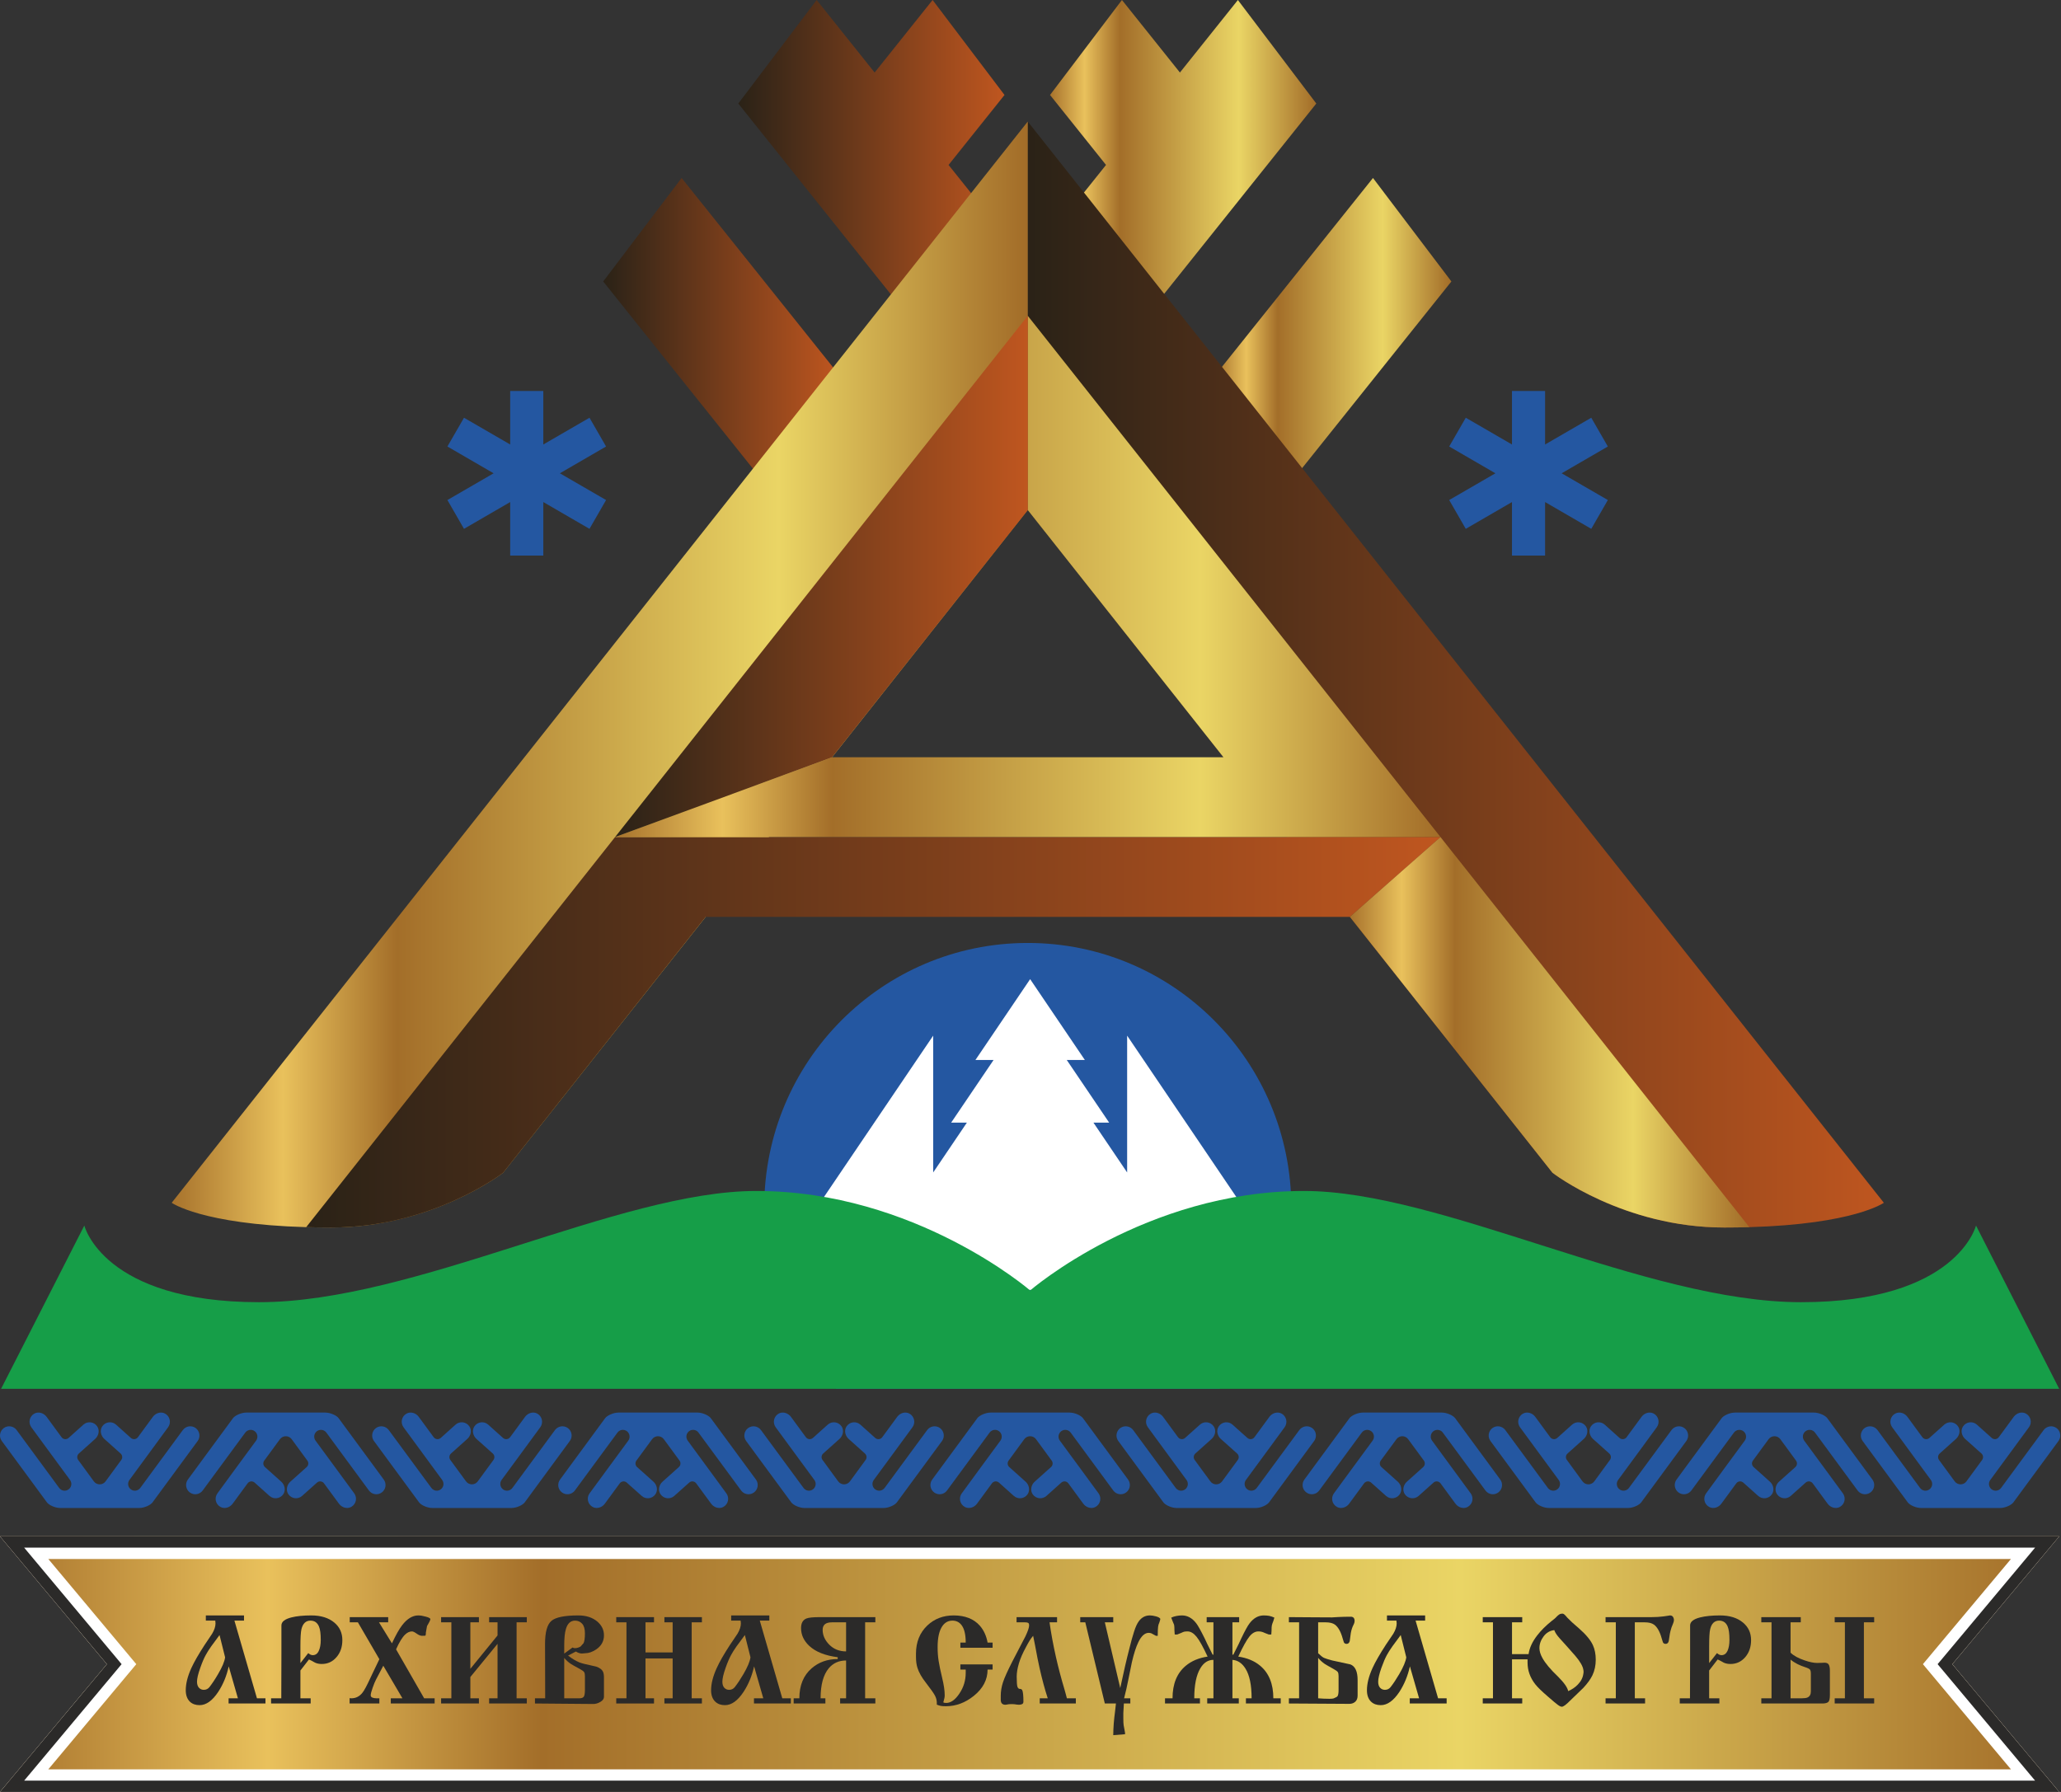 <svg width="46" height="40" viewBox="0 0 46 40" fill="none" xmlns="http://www.w3.org/2000/svg"><rect x="0" y="0" width="46" height="40" fill="#333333" stroke="none"/><g clip-path="url(#clip0_1_1991)"><path d="M27.215 31.002C28.21 29.944 28.821 28.52 28.821 26.951C28.821 23.691 26.188 21.049 22.939 21.049C19.691 21.049 17.057 23.691 17.057 26.951C17.057 28.52 17.668 29.944 18.663 31.002H27.215Z" fill="#2457A1"/><path d="M13.527 9.967L13.157 9.325L12.126 9.922V8.728H11.387V9.922L10.356 9.325L9.986 9.967L11.017 10.565L9.986 11.162L10.356 11.805L11.387 11.207V12.402H12.126V11.207L13.157 11.805L13.527 11.162L12.496 10.565L13.527 9.967Z" fill="#2457A1"/><path d="M35.886 9.967L35.516 9.325L34.485 9.922V8.728H33.746V9.922L32.715 9.325L32.345 9.967L33.376 10.565L32.345 11.162L32.715 11.805L33.746 11.207V12.402H34.485V11.207L35.516 11.805L35.886 11.162L34.855 10.565L35.886 9.967Z" fill="#2457A1"/><path fill-rule="evenodd" clip-rule="evenodd" d="M4.368 31.878C4.277 31.811 4.148 31.831 4.081 31.922L3.131 33.214C3.081 33.281 2.987 33.296 2.921 33.246C2.854 33.197 2.84 33.103 2.889 33.036L3.371 32.38L3.752 31.859C3.825 31.759 3.796 31.615 3.683 31.554C3.591 31.504 3.474 31.542 3.412 31.627L3.079 32.081C3.042 32.133 2.968 32.14 2.921 32.098L2.59 31.801C2.498 31.719 2.353 31.734 2.281 31.841C2.223 31.928 2.249 32.048 2.327 32.119L2.692 32.446C2.733 32.483 2.74 32.545 2.707 32.589L2.356 33.068C2.292 33.156 2.16 33.156 2.095 33.068L1.745 32.589C1.712 32.545 1.719 32.483 1.76 32.446L2.125 32.119C2.203 32.048 2.229 31.928 2.17 31.841C2.099 31.734 1.954 31.719 1.862 31.801L1.531 32.098C1.483 32.14 1.41 32.133 1.373 32.081L1.04 31.627C0.977 31.542 0.861 31.504 0.768 31.554C0.656 31.615 0.626 31.759 0.699 31.859L1.081 32.38L1.563 33.036C1.612 33.103 1.598 33.197 1.531 33.246C1.464 33.296 1.37 33.281 1.321 33.214L0.371 31.922C0.304 31.831 0.175 31.811 0.084 31.878C-0.008 31.946 -0.027 32.075 0.04 32.166L1.048 33.537C1.09 33.595 1.226 33.662 1.346 33.662H3.106C3.226 33.662 3.362 33.595 3.404 33.537L4.412 32.166C4.479 32.075 4.459 31.946 4.368 31.878ZM4.237 33.315C4.328 33.383 4.457 33.363 4.524 33.271L5.474 31.979C5.524 31.912 5.617 31.898 5.684 31.947C5.751 31.997 5.765 32.091 5.716 32.158L5.234 32.814L4.853 33.335C4.779 33.435 4.809 33.578 4.922 33.639C5.014 33.689 5.131 33.651 5.193 33.566L5.526 33.112C5.563 33.061 5.637 33.053 5.684 33.096L6.015 33.392C6.107 33.475 6.252 33.459 6.324 33.353C6.382 33.265 6.356 33.145 6.278 33.075L5.913 32.748C5.872 32.711 5.865 32.649 5.898 32.604L6.248 32.126C6.313 32.038 6.445 32.038 6.51 32.126L6.86 32.604C6.893 32.649 6.886 32.711 6.845 32.748L6.48 33.075C6.402 33.145 6.376 33.265 6.435 33.353C6.506 33.459 6.651 33.475 6.743 33.392L7.074 33.096C7.122 33.053 7.195 33.061 7.232 33.112L7.565 33.566C7.628 33.651 7.744 33.689 7.837 33.639C7.949 33.578 7.979 33.435 7.906 33.335L7.524 32.814L7.042 32.158C6.993 32.091 7.007 31.997 7.074 31.947C7.141 31.898 7.235 31.912 7.284 31.979L8.234 33.271C8.301 33.363 8.43 33.383 8.521 33.315C8.613 33.248 8.632 33.119 8.565 33.027L7.557 31.656C7.515 31.599 7.379 31.532 7.259 31.532H5.499C5.379 31.532 5.243 31.599 5.201 31.656L4.193 33.027C4.126 33.119 4.146 33.248 4.237 33.315ZM12.387 31.922C12.454 31.831 12.583 31.811 12.675 31.878C12.766 31.946 12.786 32.075 12.718 32.166L11.711 33.537C11.668 33.595 11.533 33.662 11.412 33.662H9.652C9.532 33.662 9.396 33.595 9.354 33.537L8.346 32.166C8.279 32.075 8.299 31.946 8.39 31.878C8.482 31.811 8.61 31.831 8.677 31.922L9.628 33.214C9.677 33.281 9.771 33.296 9.837 33.246C9.904 33.197 9.918 33.103 9.869 33.036L9.388 32.38L9.006 31.859C8.933 31.759 8.962 31.615 9.075 31.554C9.167 31.504 9.284 31.542 9.346 31.627L9.679 32.081C9.717 32.133 9.79 32.14 9.837 32.098L10.168 31.801C10.26 31.719 10.405 31.734 10.477 31.841C10.536 31.928 10.51 32.048 10.431 32.119L10.066 32.446C10.025 32.483 10.019 32.545 10.051 32.589L10.402 33.068C10.466 33.156 10.598 33.156 10.663 33.068L11.014 32.589C11.046 32.545 11.04 32.483 10.999 32.446L10.633 32.119C10.555 32.048 10.529 31.928 10.588 31.841C10.659 31.734 10.805 31.719 10.896 31.801L11.227 32.098C11.275 32.14 11.348 32.133 11.386 32.081L11.719 31.627C11.781 31.542 11.897 31.504 11.99 31.554C12.102 31.615 12.132 31.759 12.059 31.859L11.677 32.38L11.195 33.036C11.146 33.103 11.161 33.197 11.227 33.246C11.294 33.296 11.388 33.281 11.437 33.214L12.387 31.922ZM12.543 33.315C12.635 33.383 12.764 33.363 12.831 33.271L13.781 31.979C13.83 31.912 13.924 31.898 13.991 31.947C14.057 31.997 14.072 32.091 14.023 32.158L13.541 32.814L13.159 33.335C13.086 33.435 13.116 33.578 13.228 33.639C13.321 33.689 13.437 33.651 13.499 33.566L13.832 33.112C13.87 33.061 13.943 33.053 13.99 33.096L14.322 33.392C14.413 33.475 14.559 33.459 14.63 33.353C14.689 33.265 14.663 33.145 14.585 33.075L14.219 32.748C14.178 32.711 14.172 32.649 14.204 32.604L14.555 32.126C14.62 32.038 14.752 32.038 14.816 32.126L15.167 32.604C15.199 32.649 15.193 32.711 15.152 32.748L14.787 33.075C14.708 33.145 14.682 33.265 14.741 33.353C14.812 33.459 14.958 33.475 15.05 33.392L15.381 33.096C15.428 33.053 15.501 33.061 15.539 33.112L15.872 33.566C15.934 33.651 16.051 33.689 16.143 33.639C16.256 33.578 16.285 33.435 16.212 33.335L15.83 32.814L15.349 32.158C15.3 32.091 15.314 31.997 15.38 31.947C15.447 31.898 15.541 31.912 15.59 31.979L16.541 33.271C16.608 33.363 16.736 33.383 16.828 33.315C16.919 33.248 16.939 33.119 16.872 33.027L15.864 31.656C15.822 31.599 15.686 31.532 15.566 31.532H13.806C13.685 31.532 13.55 31.599 13.507 31.656L12.5 33.027C12.432 33.119 12.452 33.248 12.543 33.315ZM20.694 31.922C20.761 31.831 20.89 31.811 20.981 31.878C21.072 31.946 21.092 32.075 21.025 32.166L20.017 33.537C19.975 33.595 19.839 33.662 19.719 33.662H17.959C17.839 33.662 17.703 33.595 17.661 33.537L16.653 32.166C16.586 32.075 16.605 31.946 16.697 31.878C16.788 31.811 16.917 31.831 16.984 31.922L17.934 33.214C17.983 33.281 18.077 33.296 18.144 33.246C18.211 33.197 18.225 33.103 18.176 33.036L17.694 32.38L17.312 31.859C17.239 31.759 17.269 31.615 17.381 31.554C17.474 31.504 17.59 31.542 17.653 31.627L17.986 32.081C18.023 32.133 18.096 32.14 18.144 32.098L18.475 31.801C18.567 31.719 18.712 31.734 18.784 31.841C18.842 31.928 18.816 32.048 18.738 32.119L18.373 32.446C18.331 32.483 18.325 32.545 18.358 32.589L18.708 33.068C18.773 33.156 18.905 33.156 18.97 33.068L19.32 32.589C19.353 32.545 19.346 32.483 19.305 32.446L18.94 32.119C18.862 32.048 18.836 31.928 18.894 31.841C18.966 31.734 19.111 31.719 19.203 31.801L19.534 32.098C19.581 32.14 19.655 32.133 19.692 32.081L20.025 31.627C20.087 31.542 20.204 31.504 20.296 31.554C20.409 31.615 20.439 31.759 20.366 31.859L19.984 32.38L19.502 33.036C19.453 33.103 19.467 33.197 19.534 33.246C19.601 33.296 19.694 33.281 19.744 33.214L20.694 31.922ZM20.85 33.315C20.941 33.383 21.07 33.363 21.137 33.271L22.087 31.979C22.137 31.912 22.23 31.898 22.297 31.947C22.364 31.997 22.378 32.091 22.329 32.158L21.847 32.814L21.466 33.335C21.392 33.435 21.422 33.578 21.535 33.639C21.627 33.689 21.744 33.651 21.806 33.566L22.139 33.112C22.176 33.061 22.25 33.053 22.297 33.096L22.628 33.392C22.72 33.475 22.865 33.459 22.937 33.353C22.995 33.265 22.969 33.145 22.891 33.075L22.526 32.748C22.485 32.711 22.478 32.649 22.511 32.604L22.861 32.126C22.926 32.038 23.058 32.038 23.123 32.126L23.473 32.604C23.506 32.649 23.5 32.711 23.458 32.748L23.093 33.075C23.015 33.145 22.989 33.265 23.047 33.353C23.119 33.459 23.264 33.475 23.356 33.392L23.687 33.096C23.735 33.053 23.808 33.061 23.845 33.112L24.178 33.566C24.241 33.651 24.357 33.689 24.45 33.639C24.562 33.578 24.592 33.435 24.519 33.335L24.137 32.814L23.655 32.158C23.606 32.091 23.62 31.997 23.687 31.947C23.754 31.898 23.848 31.912 23.897 31.979L24.847 33.271C24.914 33.363 25.043 33.383 25.134 33.315C25.226 33.248 25.245 33.119 25.178 33.027L24.17 31.656C24.128 31.599 23.992 31.532 23.872 31.532H22.112C21.992 31.532 21.856 31.599 21.814 31.656L20.806 33.027C20.739 33.119 20.759 33.248 20.85 33.315ZM29 31.922C29.067 31.831 29.196 31.811 29.288 31.878C29.379 31.946 29.398 32.075 29.331 32.166L28.324 33.537C28.281 33.595 28.146 33.662 28.025 33.662H26.265C26.145 33.662 26.009 33.595 25.967 33.537L24.959 32.166C24.892 32.075 24.912 31.946 25.003 31.878C25.095 31.811 25.223 31.831 25.291 31.922L26.241 33.214C26.29 33.281 26.384 33.296 26.451 33.246C26.517 33.197 26.532 33.103 26.482 33.036L26.001 32.38L25.619 31.859C25.546 31.759 25.575 31.615 25.688 31.554C25.78 31.504 25.897 31.542 25.959 31.627L26.292 32.081C26.33 32.133 26.403 32.14 26.45 32.098L26.782 31.801C26.873 31.719 27.018 31.734 27.09 31.841C27.149 31.928 27.123 32.048 27.044 32.119L26.679 32.446C26.638 32.483 26.632 32.545 26.664 32.589L27.015 33.068C27.079 33.156 27.211 33.156 27.276 33.068L27.627 32.589C27.659 32.545 27.653 32.483 27.612 32.446L27.246 32.119C27.168 32.048 27.142 31.928 27.201 31.841C27.272 31.734 27.418 31.719 27.509 31.801L27.841 32.098C27.888 32.14 27.961 32.133 27.999 32.081L28.332 31.627C28.394 31.542 28.51 31.504 28.603 31.554C28.715 31.615 28.745 31.759 28.672 31.859L28.29 32.38L27.808 33.036C27.759 33.103 27.774 33.197 27.84 33.246C27.907 33.296 28.001 33.281 28.05 33.214L29 31.922ZM29.157 33.315C29.248 33.383 29.377 33.363 29.444 33.271L30.394 31.979C30.443 31.912 30.537 31.898 30.604 31.947C30.671 31.997 30.685 32.091 30.636 32.158L30.154 32.814L29.772 33.335C29.699 33.435 29.729 33.578 29.841 33.639C29.934 33.689 30.05 33.651 30.112 33.566L30.445 33.112C30.483 33.061 30.556 33.053 30.604 33.096L30.935 33.392C31.026 33.475 31.172 33.459 31.243 33.353C31.302 33.265 31.276 33.145 31.198 33.075L30.832 32.748C30.791 32.711 30.785 32.649 30.817 32.604L31.168 32.126C31.233 32.038 31.364 32.038 31.429 32.126L31.78 32.604C31.812 32.649 31.806 32.711 31.765 32.748L31.4 33.075C31.322 33.145 31.295 33.265 31.354 33.353C31.425 33.459 31.571 33.475 31.663 33.392L31.994 33.096C32.041 33.053 32.114 33.061 32.152 33.112L32.485 33.566C32.547 33.651 32.664 33.689 32.756 33.639C32.869 33.578 32.898 33.435 32.825 33.335L32.443 32.814L31.962 32.158C31.913 32.091 31.927 31.997 31.994 31.947C32.06 31.898 32.154 31.912 32.203 31.979L33.154 33.271C33.221 33.363 33.349 33.383 33.441 33.315C33.532 33.248 33.552 33.119 33.485 33.027L32.477 31.656C32.435 31.599 32.299 31.532 32.179 31.532H30.419C30.298 31.532 30.163 31.599 30.12 31.656L29.113 33.027C29.046 33.119 29.065 33.248 29.157 33.315ZM37.307 31.922C37.374 31.831 37.503 31.811 37.594 31.878C37.685 31.946 37.705 32.075 37.638 32.166L36.63 33.537C36.588 33.595 36.452 33.662 36.332 33.662H34.572C34.452 33.662 34.316 33.595 34.274 33.537L33.266 32.166C33.199 32.075 33.218 31.946 33.31 31.878C33.401 31.811 33.53 31.831 33.597 31.922L34.547 33.214C34.596 33.281 34.69 33.296 34.757 33.246C34.824 33.197 34.838 33.103 34.789 33.036L34.307 32.38L33.925 31.859C33.852 31.759 33.882 31.615 33.994 31.554C34.087 31.504 34.203 31.542 34.266 31.627L34.599 32.081C34.636 32.133 34.709 32.14 34.757 32.098L35.088 31.801C35.18 31.719 35.325 31.734 35.397 31.841C35.455 31.928 35.429 32.048 35.351 32.119L34.986 32.446C34.945 32.483 34.938 32.545 34.971 32.589L35.321 33.068C35.386 33.156 35.518 33.156 35.583 33.068L35.933 32.589C35.966 32.545 35.959 32.483 35.918 32.446L35.553 32.119C35.475 32.048 35.449 31.928 35.507 31.841C35.579 31.734 35.724 31.719 35.816 31.801L36.147 32.098C36.194 32.14 36.268 32.133 36.305 32.081L36.638 31.627C36.7 31.542 36.817 31.504 36.909 31.554C37.022 31.615 37.051 31.759 36.978 31.859L36.597 32.38L36.115 33.036C36.066 33.103 36.08 33.197 36.147 33.246C36.214 33.296 36.307 33.281 36.357 33.214L37.307 31.922ZM45.901 31.878C45.809 31.811 45.681 31.831 45.613 31.922L44.663 33.214C44.614 33.281 44.52 33.296 44.453 33.246C44.387 33.197 44.372 33.103 44.422 33.036L44.903 32.38L45.285 31.859C45.358 31.759 45.329 31.615 45.216 31.554C45.123 31.504 45.007 31.542 44.945 31.627L44.612 32.081C44.574 32.133 44.501 32.14 44.454 32.098L44.122 31.801C44.031 31.719 43.885 31.734 43.814 31.841C43.755 31.928 43.781 32.048 43.859 32.119L44.225 32.446C44.266 32.483 44.272 32.545 44.24 32.589L43.889 33.068C43.824 33.156 43.693 33.156 43.628 33.068L43.277 32.589C43.245 32.545 43.251 32.483 43.292 32.446L43.657 32.119C43.736 32.048 43.762 31.928 43.703 31.841C43.632 31.734 43.486 31.719 43.395 31.801L43.063 32.098C43.016 32.14 42.943 32.133 42.905 32.081L42.572 31.627C42.51 31.542 42.394 31.504 42.301 31.554C42.188 31.615 42.159 31.759 42.232 31.859L42.614 32.38L43.095 33.036C43.145 33.103 43.13 33.197 43.063 33.246C42.997 33.296 42.903 33.281 42.854 33.214L41.904 31.922C41.836 31.831 41.708 31.811 41.616 31.878C41.525 31.946 41.505 32.075 41.572 32.166L42.58 33.537C42.622 33.595 42.758 33.662 42.878 33.662H44.638C44.759 33.662 44.894 33.595 44.937 33.537L45.944 32.166C46.011 32.075 45.992 31.946 45.901 31.878ZM37.75 33.271C37.683 33.363 37.554 33.383 37.463 33.315C37.372 33.248 37.352 33.119 37.419 33.027L38.427 31.656C38.469 31.599 38.605 31.532 38.725 31.532H40.485C40.605 31.532 40.741 31.599 40.783 31.656L41.791 33.027C41.858 33.119 41.839 33.248 41.747 33.315C41.656 33.383 41.527 33.363 41.46 33.271L40.51 31.979C40.461 31.912 40.367 31.898 40.3 31.947C40.233 31.997 40.219 32.091 40.268 32.158L40.75 32.814L41.132 33.335C41.205 33.435 41.175 33.578 41.063 33.639C40.97 33.689 40.854 33.651 40.791 33.566L40.459 33.112C40.421 33.061 40.348 33.053 40.3 33.096L39.969 33.392C39.877 33.475 39.732 33.459 39.661 33.353C39.602 33.265 39.628 33.145 39.706 33.075L40.072 32.748C40.112 32.711 40.119 32.649 40.086 32.604L39.736 32.126C39.671 32.038 39.539 32.038 39.474 32.126L39.124 32.604C39.091 32.649 39.098 32.711 39.139 32.748L39.504 33.075C39.582 33.145 39.608 33.265 39.55 33.353C39.478 33.459 39.333 33.475 39.241 33.392L38.91 33.096C38.863 33.053 38.789 33.061 38.752 33.112L38.419 33.566C38.357 33.651 38.24 33.689 38.148 33.639C38.035 33.578 38.006 33.435 38.079 33.335L38.46 32.814L38.942 32.158C38.991 32.091 38.977 31.997 38.91 31.947C38.843 31.898 38.75 31.912 38.7 31.979L37.75 33.271Z" fill="#2457A1"/><path d="M25.157 23.118V26.172L24.405 25.06H24.756L23.809 23.661H24.213L22.992 21.857L21.771 23.661H22.176L21.229 25.06H21.58L20.828 26.172V23.118L16.987 28.793H22.992H28.997L25.157 23.118Z" fill="white"/><path d="M44.103 27.357C44.103 27.357 43.681 29.068 40.2 29.068C36.719 29.068 32.182 26.585 29.103 26.585C25.56 26.585 22.992 28.806 22.992 28.806C22.992 28.806 20.424 26.585 16.881 26.585C13.803 26.585 9.265 29.068 5.784 29.068C2.303 29.068 1.882 27.357 1.882 27.357L0.024 31.002H45.96L44.103 27.357Z" fill="#169E48"/><path d="M45.96 40H0L2.386 37.148L0 34.295H45.96L43.574 37.148L45.96 40Z" fill="url(#paint0_linear_1_1991)"/><path d="M44.883 34.8L43.189 36.824L42.918 37.148L43.189 37.472L44.883 39.496H1.078L2.771 37.472L3.042 37.148L2.771 36.824L1.078 34.8H44.883ZM45.96 34.295H0L2.386 37.148L0 40H45.96L43.574 37.148L45.96 34.295Z" fill="white"/><path d="M45.422 34.547L43.382 36.986L43.246 37.148L43.382 37.31L45.422 39.748H0.539L2.579 37.31L2.714 37.148L2.579 36.986L0.539 34.547H45.422ZM45.96 34.295H0L2.386 37.148L0 40H45.96L43.574 37.148L45.96 34.295Z" fill="#2B2A29"/><path d="M4.805 36.176H4.594V36.06H5.446V36.176H5.232L5.735 37.91H5.925V38.026H5.102V37.91H5.31L5.105 37.197C5.059 37.408 4.981 37.598 4.871 37.766C4.74 37.964 4.601 38.063 4.455 38.063C4.367 38.063 4.295 38.038 4.241 37.988C4.178 37.928 4.146 37.842 4.146 37.73C4.146 37.584 4.187 37.419 4.27 37.236C4.334 37.097 4.433 36.924 4.568 36.717C4.624 36.634 4.679 36.551 4.735 36.468C4.785 36.384 4.81 36.306 4.81 36.237C4.81 36.224 4.808 36.203 4.805 36.176ZM4.397 37.539C4.397 37.599 4.412 37.644 4.441 37.675C4.47 37.706 4.505 37.721 4.548 37.721C4.6 37.721 4.642 37.701 4.675 37.66C4.736 37.581 4.801 37.484 4.868 37.368C4.961 37.21 5.013 37.086 5.024 36.995L4.9 36.498C4.838 36.583 4.777 36.667 4.715 36.749C4.663 36.823 4.622 36.888 4.591 36.946C4.552 37.016 4.512 37.11 4.47 37.23C4.421 37.366 4.397 37.47 4.397 37.539Z" fill="#2B2A29"/><path d="M6.705 37.289V37.91H6.934V38.026H6.05V37.91H6.278L6.281 36.901V36.283C6.281 36.202 6.356 36.142 6.506 36.104C6.622 36.075 6.769 36.06 6.948 36.06C7.164 36.06 7.335 36.114 7.462 36.22C7.582 36.32 7.641 36.451 7.641 36.611C7.641 36.764 7.598 36.891 7.51 36.992C7.423 37.094 7.313 37.144 7.181 37.144C7.127 37.144 7.078 37.135 7.034 37.115C6.999 37.096 6.973 37.081 6.956 37.072L6.896 37.043L6.705 37.289ZM6.705 37.124L6.88 36.901C6.915 36.932 6.948 36.947 6.981 36.947C7.04 36.947 7.085 36.916 7.114 36.853C7.144 36.79 7.159 36.708 7.159 36.605C7.159 36.47 7.146 36.37 7.119 36.307C7.082 36.22 7.019 36.176 6.929 36.176C6.826 36.176 6.759 36.24 6.728 36.367C6.713 36.431 6.705 36.56 6.705 36.753L6.705 37.124Z" fill="#2B2A29"/><path d="M8.84 36.817L9.467 37.91H9.701V38.026H8.722V37.91H8.982L8.555 37.183L8.394 37.489C8.371 37.531 8.346 37.593 8.317 37.675C8.288 37.756 8.274 37.813 8.274 37.843C8.274 37.866 8.286 37.883 8.31 37.894C8.334 37.904 8.364 37.91 8.398 37.91H8.467V38.026H7.803V37.907C7.822 37.909 7.836 37.91 7.844 37.91C7.942 37.91 8.024 37.868 8.089 37.786C8.13 37.736 8.188 37.627 8.265 37.46L8.303 37.379L8.467 37.037L7.988 36.214H7.806V36.098H8.664V36.214H8.459L8.748 36.683C8.833 36.5 8.909 36.365 8.976 36.278C9.088 36.133 9.208 36.06 9.337 36.06C9.383 36.06 9.44 36.069 9.506 36.088C9.573 36.106 9.606 36.125 9.606 36.144C9.606 36.152 9.598 36.172 9.583 36.204C9.567 36.236 9.55 36.267 9.531 36.298L9.505 36.443C9.507 36.466 9.504 36.489 9.496 36.512C9.49 36.512 9.478 36.513 9.458 36.514C9.439 36.515 9.426 36.515 9.418 36.515C9.385 36.515 9.346 36.499 9.299 36.466C9.253 36.433 9.219 36.417 9.196 36.417C9.142 36.417 9.09 36.441 9.04 36.489C8.978 36.549 8.911 36.658 8.84 36.817Z" fill="#2B2A29"/><path d="M11.105 36.694L10.498 37.435V37.91H10.689V38.026H9.845V37.91H10.074V36.214H9.845V36.098H10.689V36.214H10.498V37.252L11.105 36.507V36.214H10.917V36.098H11.758V36.214H11.53V37.91H11.758V38.026H10.917V37.91H11.105V36.694Z" fill="#2B2A29"/><path d="M12.168 37.91L12.165 36.695C12.165 36.434 12.212 36.263 12.307 36.182C12.401 36.101 12.601 36.06 12.908 36.06C13.083 36.06 13.224 36.106 13.332 36.197C13.43 36.281 13.48 36.383 13.48 36.505C13.48 36.635 13.423 36.739 13.309 36.817C13.223 36.875 13.14 36.904 13.061 36.904C13.047 36.906 13.033 36.907 13.017 36.908C13.002 36.909 12.991 36.91 12.986 36.91C12.945 36.91 12.901 36.895 12.853 36.866L12.679 36.956C12.762 37.022 12.845 37.072 12.928 37.107C12.955 37.118 12.99 37.129 13.033 37.14C13.076 37.151 13.12 37.161 13.165 37.17C13.249 37.188 13.297 37.199 13.306 37.202C13.385 37.229 13.436 37.268 13.459 37.318C13.473 37.347 13.48 37.39 13.48 37.446V37.878C13.48 37.92 13.454 37.958 13.402 37.989C13.349 38.021 13.296 38.037 13.242 38.037L11.94 38.026V37.91H12.168ZM12.593 36.912L12.779 36.776C12.794 36.786 12.812 36.791 12.831 36.791C12.858 36.791 12.885 36.786 12.911 36.776C12.937 36.767 12.954 36.758 12.962 36.75C13.001 36.707 13.022 36.683 13.026 36.677C13.045 36.636 13.055 36.563 13.055 36.459C13.055 36.362 13.034 36.29 12.993 36.245C12.951 36.199 12.899 36.176 12.835 36.176C12.735 36.176 12.667 36.239 12.63 36.365C12.605 36.448 12.593 36.573 12.593 36.741V36.912ZM12.593 37.91H12.933C12.979 37.91 13.011 37.898 13.029 37.875C13.046 37.852 13.055 37.801 13.055 37.724V37.414C13.055 37.373 13.049 37.344 13.037 37.325C13.026 37.307 12.992 37.282 12.936 37.252C12.841 37.201 12.776 37.165 12.741 37.142C12.685 37.105 12.635 37.06 12.593 37.008V37.91Z" fill="#2B2A29"/><path d="M14.407 37.02V37.91H14.597V38.026H13.754V37.91H13.982V36.214H13.754V36.098H14.597V36.214H14.407V36.886H15.013V36.214H14.829V36.098H15.666V36.214H15.438V37.91H15.666V38.026H14.829V37.91H15.013V37.02H14.407Z" fill="#2B2A29"/><path d="M16.53 36.176H16.319V36.06H17.171V36.176H16.958L17.46 37.91H17.651V38.026H16.828V37.91H17.036L16.831 37.197C16.784 37.408 16.706 37.598 16.596 37.766C16.465 37.964 16.327 38.063 16.181 38.063C16.092 38.063 16.021 38.038 15.967 37.988C15.903 37.928 15.871 37.842 15.871 37.73C15.871 37.584 15.913 37.419 15.996 37.236C16.059 37.097 16.158 36.924 16.293 36.717C16.349 36.634 16.405 36.551 16.461 36.468C16.511 36.384 16.536 36.306 16.536 36.237C16.536 36.224 16.534 36.203 16.53 36.176ZM16.123 37.539C16.123 37.599 16.137 37.644 16.166 37.675C16.195 37.706 16.231 37.721 16.273 37.721C16.325 37.721 16.367 37.701 16.4 37.66C16.462 37.581 16.526 37.484 16.594 37.368C16.686 37.21 16.738 37.086 16.75 36.995L16.625 36.498C16.564 36.583 16.502 36.667 16.44 36.749C16.388 36.823 16.347 36.888 16.316 36.946C16.278 37.016 16.237 37.11 16.195 37.23C16.147 37.366 16.123 37.47 16.123 37.539Z" fill="#2B2A29"/><path d="M19.537 36.098V36.214H19.309V37.91H19.537V38.026H18.751V37.91H18.884V37.066C18.724 37.066 18.595 37.124 18.497 37.24C18.376 37.385 18.315 37.608 18.315 37.91H18.422V38.026H17.714V37.91H17.841C17.841 37.622 17.933 37.398 18.116 37.24C18.274 37.103 18.467 37.034 18.697 37.034V36.993C18.415 36.957 18.203 36.872 18.061 36.739C17.94 36.625 17.879 36.493 17.879 36.344C17.879 36.234 17.918 36.163 17.995 36.13C18.045 36.108 18.147 36.098 18.301 36.098L19.537 36.098ZM18.884 36.863V36.214H18.572C18.499 36.214 18.446 36.228 18.412 36.256C18.378 36.284 18.361 36.326 18.361 36.382C18.361 36.504 18.411 36.614 18.51 36.714C18.609 36.813 18.734 36.863 18.884 36.863Z" fill="#2B2A29"/><path d="M22.154 36.782H21.435V36.666H21.554C21.554 36.484 21.522 36.353 21.458 36.272C21.407 36.208 21.341 36.176 21.258 36.176C21.167 36.176 21.093 36.215 21.037 36.292C20.963 36.395 20.927 36.553 20.927 36.767C20.927 36.876 20.934 36.979 20.95 37.078C20.965 37.176 20.992 37.303 21.029 37.457C21.067 37.612 21.085 37.74 21.085 37.843C21.085 37.866 21.083 37.887 21.078 37.907C21.073 37.926 21.069 37.943 21.065 37.959L21.054 37.999C21.065 38.009 21.087 38.014 21.117 38.014C21.221 38.014 21.32 37.944 21.413 37.804C21.507 37.665 21.554 37.511 21.554 37.342V37.269H21.435V37.153H22.154V37.269H22.042C22.042 37.496 21.939 37.692 21.733 37.857C21.542 38.01 21.335 38.087 21.111 38.087C21.058 38.087 21.019 38.084 20.994 38.079C20.971 38.074 20.942 38.065 20.909 38.052V38.014C20.909 37.956 20.895 37.901 20.867 37.849C20.84 37.797 20.773 37.702 20.667 37.565C20.572 37.445 20.509 37.333 20.476 37.228C20.455 37.161 20.444 37.08 20.444 36.985V36.913C20.444 36.656 20.528 36.447 20.696 36.286C20.854 36.136 21.05 36.06 21.285 36.06C21.539 36.06 21.734 36.137 21.869 36.289C21.957 36.39 22.015 36.515 22.042 36.666H22.154L22.154 36.782Z" fill="#2B2A29"/><path d="M23.206 37.91H23.385C23.32 37.711 23.259 37.486 23.203 37.237C23.174 37.108 23.141 36.943 23.105 36.744L23.059 36.515C23.03 36.548 23.004 36.584 22.981 36.621C22.957 36.659 22.931 36.706 22.902 36.761C22.828 36.897 22.773 37.02 22.741 37.131C22.708 37.242 22.692 37.34 22.692 37.425C22.692 37.547 22.698 37.623 22.709 37.654C22.721 37.685 22.738 37.7 22.761 37.7C22.788 37.7 22.806 37.71 22.816 37.729C22.833 37.766 22.842 37.851 22.842 37.984C22.842 38.013 22.831 38.032 22.81 38.041C22.789 38.049 22.767 38.054 22.744 38.054C22.728 38.054 22.711 38.052 22.692 38.05C22.672 38.047 22.657 38.045 22.645 38.043C22.634 38.041 22.62 38.04 22.604 38.04H22.567C22.533 38.04 22.506 38.042 22.487 38.047C22.467 38.051 22.451 38.054 22.437 38.054C22.41 38.054 22.388 38.047 22.37 38.033C22.351 38.02 22.34 37.994 22.336 37.955V37.856C22.336 37.753 22.353 37.652 22.386 37.552C22.418 37.453 22.488 37.299 22.593 37.092L22.776 36.74C22.841 36.618 22.878 36.546 22.888 36.525C22.942 36.41 22.969 36.33 22.969 36.284C22.969 36.253 22.962 36.233 22.947 36.226C22.933 36.218 22.909 36.214 22.877 36.214H22.689V36.098H23.593V36.214H23.425C23.458 36.452 23.505 36.709 23.567 36.985C23.621 37.225 23.686 37.47 23.761 37.721C23.768 37.746 23.777 37.779 23.788 37.818C23.799 37.858 23.807 37.888 23.812 37.91H24.012V38.026H23.206L23.206 37.91Z" fill="#2B2A29"/><path d="M25.228 38.026H25.084L25.072 38.237V38.362C25.072 38.429 25.074 38.479 25.079 38.511C25.084 38.543 25.092 38.588 25.104 38.646C25.108 38.661 25.11 38.674 25.11 38.684V38.712L24.847 38.733C24.847 38.657 24.851 38.571 24.858 38.473C24.866 38.376 24.876 38.286 24.887 38.205L24.907 38.026H24.659L24.223 36.214H24.11V36.098H24.847V36.214H24.659L25.003 37.681C25.08 37.319 25.148 37.024 25.208 36.794C25.244 36.647 25.279 36.522 25.312 36.42C25.345 36.317 25.38 36.24 25.419 36.188C25.482 36.103 25.564 36.06 25.664 36.06C25.705 36.06 25.75 36.067 25.8 36.081C25.85 36.094 25.883 36.112 25.898 36.136C25.896 36.153 25.889 36.181 25.875 36.22C25.862 36.247 25.852 36.278 25.848 36.312C25.843 36.347 25.84 36.415 25.84 36.515H25.8L25.751 36.489C25.722 36.472 25.705 36.462 25.699 36.46C25.68 36.453 25.659 36.449 25.638 36.449C25.552 36.449 25.474 36.518 25.407 36.657C25.355 36.764 25.307 36.913 25.263 37.104C25.236 37.237 25.209 37.37 25.182 37.501C25.162 37.59 25.149 37.656 25.14 37.701C25.131 37.745 25.114 37.815 25.089 37.91H25.228L25.228 38.026Z" fill="#2B2A29"/><path d="M26.932 36.098H27.657V36.214H27.507V36.936H27.527C27.596 36.798 27.637 36.717 27.649 36.692C27.662 36.667 27.68 36.628 27.703 36.576C27.785 36.404 27.847 36.291 27.889 36.237C27.979 36.119 28.085 36.06 28.208 36.06C28.253 36.06 28.294 36.064 28.328 36.07C28.363 36.077 28.401 36.09 28.443 36.109L28.42 36.185C28.403 36.227 28.392 36.259 28.387 36.281C28.382 36.302 28.38 36.342 28.38 36.402L28.374 36.486H28.319L28.23 36.452C28.21 36.442 28.189 36.434 28.167 36.427C28.145 36.42 28.118 36.417 28.085 36.417C28.014 36.417 27.947 36.455 27.886 36.531C27.824 36.608 27.741 36.757 27.637 36.979C27.835 37.008 27.998 37.076 28.125 37.182C28.322 37.346 28.42 37.589 28.42 37.91H28.585V38.026H27.808V37.91H27.935C27.935 37.616 27.89 37.395 27.799 37.249C27.724 37.127 27.627 37.061 27.507 37.052V37.91H27.649V38.026H26.944V37.91H27.083V37.052C26.963 37.052 26.866 37.114 26.791 37.24C26.7 37.391 26.655 37.614 26.655 37.91H26.782V38.026H26.002V37.91H26.17C26.17 37.591 26.268 37.349 26.464 37.185C26.593 37.077 26.756 37.008 26.953 36.979C26.852 36.763 26.77 36.615 26.706 36.536C26.641 36.456 26.574 36.417 26.505 36.417C26.47 36.417 26.446 36.419 26.431 36.423C26.417 36.426 26.393 36.436 26.36 36.452L26.274 36.486H26.219L26.213 36.402C26.213 36.335 26.21 36.29 26.205 36.269C26.191 36.238 26.179 36.21 26.17 36.185L26.141 36.109C26.177 36.092 26.217 36.08 26.259 36.072C26.302 36.064 26.342 36.06 26.381 36.06C26.502 36.06 26.608 36.118 26.698 36.234C26.737 36.283 26.8 36.397 26.889 36.576C26.91 36.623 26.928 36.661 26.943 36.692C26.957 36.723 26.998 36.804 27.065 36.936H27.083V36.214H26.932L26.932 36.098Z" fill="#2B2A29"/><path d="M28.767 36.098C28.952 36.1 29.142 36.101 29.339 36.102C29.535 36.103 29.665 36.104 29.729 36.104C29.74 36.104 29.786 36.101 29.867 36.096C29.948 36.092 30.042 36.089 30.148 36.089C30.205 36.089 30.234 36.121 30.234 36.185C30.234 36.204 30.229 36.224 30.22 36.246C30.21 36.267 30.2 36.29 30.188 36.315C30.165 36.373 30.149 36.437 30.142 36.507C30.134 36.576 30.128 36.619 30.125 36.634C30.113 36.675 30.09 36.695 30.055 36.695C30.026 36.695 30.006 36.683 29.994 36.66C29.991 36.653 29.982 36.625 29.968 36.576C29.926 36.424 29.868 36.32 29.795 36.266C29.747 36.231 29.678 36.214 29.587 36.214H29.42V36.904C29.475 36.958 29.519 36.992 29.55 37.007C29.58 37.021 29.643 37.041 29.737 37.066C29.87 37.095 30.004 37.124 30.139 37.153C30.247 37.194 30.301 37.311 30.301 37.504V37.849C30.301 37.909 30.283 37.955 30.249 37.986C30.214 38.018 30.17 38.034 30.116 38.034L28.767 38.026V37.91H28.995V36.214H28.767L28.767 36.098ZM29.42 37.91C29.456 37.913 29.496 37.916 29.54 37.918C29.584 37.92 29.628 37.921 29.672 37.921C29.72 37.921 29.752 37.918 29.767 37.912C29.815 37.891 29.843 37.876 29.85 37.866C29.867 37.845 29.876 37.797 29.876 37.724V37.414C29.876 37.373 29.87 37.344 29.859 37.325C29.847 37.307 29.814 37.282 29.758 37.252C29.659 37.197 29.595 37.161 29.566 37.142C29.512 37.105 29.464 37.06 29.42 37.008L29.42 37.91Z" fill="#2B2A29"/><path d="M31.167 36.176H30.956V36.06H31.808V36.176H31.595L32.097 37.91H32.288V38.026H31.465V37.91H31.673L31.468 37.197C31.421 37.408 31.343 37.598 31.234 37.766C31.103 37.964 30.964 38.063 30.818 38.063C30.729 38.063 30.658 38.038 30.604 37.988C30.54 37.928 30.509 37.842 30.509 37.73C30.509 37.584 30.55 37.419 30.633 37.236C30.696 37.097 30.796 36.924 30.93 36.717C30.986 36.634 31.042 36.551 31.098 36.468C31.148 36.384 31.173 36.306 31.173 36.237C31.173 36.224 31.171 36.203 31.167 36.176ZM30.76 37.539C30.76 37.599 30.774 37.644 30.803 37.675C30.832 37.706 30.868 37.721 30.91 37.721C30.962 37.721 31.005 37.701 31.037 37.66C31.099 37.581 31.163 37.484 31.231 37.368C31.323 37.21 31.375 37.086 31.387 36.995L31.263 36.498C31.201 36.583 31.139 36.667 31.078 36.749C31.026 36.823 30.984 36.888 30.953 36.946C30.915 37.016 30.875 37.11 30.832 37.23C30.784 37.366 30.76 37.47 30.76 37.539Z" fill="#2B2A29"/><path d="M33.747 36.924H34.117C34.136 36.786 34.2 36.647 34.31 36.505C34.395 36.395 34.502 36.288 34.631 36.185C34.644 36.176 34.666 36.158 34.697 36.133C34.715 36.118 34.732 36.101 34.749 36.082C34.767 36.064 34.785 36.049 34.804 36.037C34.823 36.025 34.847 36.02 34.874 36.02C34.891 36.02 34.912 36.033 34.937 36.06C34.953 36.08 34.969 36.098 34.986 36.115C35.029 36.158 35.062 36.191 35.086 36.213C35.11 36.235 35.164 36.283 35.249 36.356C35.401 36.49 35.502 36.613 35.553 36.725C35.595 36.818 35.616 36.925 35.616 37.047C35.616 37.177 35.591 37.294 35.541 37.398C35.498 37.486 35.431 37.578 35.339 37.677C35.329 37.687 35.23 37.783 35.041 37.965C34.954 38.053 34.894 38.098 34.859 38.098C34.838 38.098 34.809 38.085 34.773 38.059C34.736 38.033 34.664 37.972 34.556 37.878C34.415 37.758 34.318 37.663 34.264 37.594C34.15 37.447 34.094 37.287 34.094 37.115V37.04H33.747V37.91H33.975V38.026H33.094V37.91H33.322V36.214H33.094V36.098H33.975V36.214H33.747L33.747 36.924ZM34.691 36.388C34.593 36.399 34.513 36.446 34.452 36.528C34.39 36.611 34.359 36.698 34.359 36.791C34.359 36.858 34.382 36.932 34.426 37.011C34.491 37.129 34.607 37.267 34.773 37.425C34.909 37.561 34.985 37.669 35.001 37.75C35.085 37.713 35.157 37.665 35.214 37.605C35.286 37.532 35.327 37.452 35.339 37.365C35.343 37.345 35.344 37.33 35.344 37.318C35.344 37.307 35.343 37.291 35.339 37.272C35.327 37.193 35.268 37.09 35.162 36.965C35.124 36.92 35.061 36.85 34.975 36.753C34.869 36.637 34.813 36.575 34.807 36.567C34.745 36.498 34.707 36.438 34.691 36.388Z" fill="#2B2A29"/><path d="M35.835 36.098H36.867C36.909 36.098 36.953 36.096 36.998 36.094C37.044 36.091 37.087 36.087 37.128 36.082C37.169 36.077 37.201 36.072 37.224 36.068C37.246 36.063 37.261 36.06 37.271 36.06C37.302 36.06 37.325 36.07 37.339 36.091C37.353 36.111 37.361 36.137 37.361 36.167C37.361 36.187 37.353 36.214 37.339 36.249C37.325 36.283 37.314 36.31 37.307 36.328C37.3 36.347 37.292 36.374 37.283 36.411C37.273 36.448 37.266 36.49 37.26 36.538C37.254 36.587 37.249 36.619 37.245 36.634C37.234 36.675 37.211 36.695 37.176 36.695C37.147 36.695 37.127 36.683 37.115 36.66C37.111 36.653 37.103 36.624 37.089 36.576C37.047 36.424 36.989 36.32 36.916 36.266C36.868 36.231 36.798 36.214 36.708 36.214H36.488V37.91H36.717V38.026H35.835V37.91H36.064V36.214H35.835L35.835 36.098Z" fill="#2B2A29"/><path d="M38.147 37.289V37.91H38.375V38.026H37.491V37.91H37.719L37.722 36.901V36.283C37.722 36.202 37.797 36.142 37.947 36.104C38.063 36.075 38.21 36.06 38.389 36.06C38.605 36.06 38.776 36.114 38.903 36.22C39.023 36.32 39.083 36.451 39.083 36.611C39.083 36.764 39.039 36.891 38.952 36.992C38.864 37.094 38.754 37.144 38.622 37.144C38.568 37.144 38.519 37.135 38.475 37.115C38.44 37.096 38.414 37.081 38.397 37.072L38.337 37.043L38.147 37.289ZM38.147 37.124L38.322 36.901C38.356 36.932 38.39 36.947 38.422 36.947C38.481 36.947 38.526 36.916 38.556 36.853C38.585 36.79 38.6 36.708 38.6 36.605C38.6 36.47 38.587 36.37 38.56 36.307C38.524 36.22 38.46 36.176 38.37 36.176C38.267 36.176 38.2 36.24 38.17 36.367C38.154 36.431 38.147 36.56 38.147 36.753L38.147 37.124Z" fill="#2B2A29"/><path d="M40.192 36.098V36.214H39.964V36.892C40.035 36.96 40.139 37.017 40.276 37.063C40.389 37.102 40.484 37.121 40.559 37.121L40.671 37.118C40.683 37.116 40.699 37.115 40.72 37.115C40.77 37.115 40.803 37.131 40.819 37.162C40.834 37.193 40.842 37.237 40.842 37.295V37.834C40.842 37.917 40.83 37.97 40.806 37.992C40.782 38.014 40.738 38.026 40.674 38.026H39.311V37.91H39.539V36.214H39.311V36.098L40.192 36.098ZM39.964 37.91H40.212C40.274 37.91 40.317 37.904 40.342 37.892C40.392 37.869 40.417 37.824 40.417 37.756V37.362C40.417 37.317 40.41 37.286 40.397 37.269C40.383 37.252 40.346 37.233 40.286 37.214C40.226 37.195 40.171 37.172 40.12 37.147C40.06 37.116 40.008 37.083 39.964 37.046V37.91ZM41.177 37.91V36.214H40.949V36.098H41.83V36.214H41.601V37.91H41.83V38.026H40.949V37.91H41.177Z" fill="#2B2A29"/><path d="M16.975 10.675L13.463 6.283L15.213 3.973L18.725 8.365L16.975 10.675Z" fill="url(#paint1_linear_1_1991)"/><path d="M22.42 2.12L20.815 0L19.521 1.619L18.227 0L16.478 2.311L19.989 6.703L21.739 4.392L21.171 3.682L22.42 2.12Z" fill="url(#paint2_linear_1_1991)"/><path d="M28.882 10.675L32.394 6.283L30.644 3.973L27.132 8.365L28.882 10.675Z" fill="url(#paint3_linear_1_1991)"/><path d="M23.436 2.12L25.041 0L26.335 1.619L27.629 0L29.379 2.311L25.868 6.703L24.118 4.392L24.686 3.682L23.436 2.12Z" fill="url(#paint4_linear_1_1991)"/><path d="M22.939 2.713V11.386L34.65 26.179C34.65 26.179 36.226 27.401 38.487 27.401C38.683 27.401 38.868 27.398 39.044 27.393C41.38 27.326 42.046 26.849 42.046 26.849L22.939 2.713Z" fill="url(#paint5_linear_1_1991)"/><path d="M3.832 26.849C3.832 26.849 4.498 27.326 6.834 27.393C7.011 27.398 7.196 27.401 7.392 27.401C9.652 27.401 11.228 26.179 11.228 26.179L22.939 11.386V2.713L3.832 26.849Z" fill="url(#paint6_linear_1_1991)"/><path d="M13.728 18.685L6.834 27.393C7.011 27.398 7.196 27.401 7.392 27.401C9.652 27.401 11.228 26.179 11.228 26.179L15.75 20.467H30.128L32.151 18.685H13.728Z" fill="url(#paint7_linear_1_1991)"/><path d="M32.151 18.685L22.939 7.049V11.386L27.307 16.904H18.571L13.728 18.685H32.151Z" fill="url(#paint8_linear_1_1991)"/><path d="M18.571 16.904L22.939 11.386V7.049L13.728 18.685L18.571 16.904Z" fill="url(#paint9_linear_1_1991)"/><path d="M32.151 18.685L30.128 20.467L34.65 26.179C34.65 26.179 36.226 27.401 38.487 27.401C38.683 27.401 38.868 27.398 39.044 27.393L32.151 18.685Z" fill="url(#paint10_linear_1_1991)"/></g><defs><linearGradient id="paint0_linear_1_1991" x1="-1.5052e-07" y1="37.178" x2="45.969" y2="37.178" gradientUnits="userSpaceOnUse"><stop stop-color="#A7722C"/><stop offset="0.13" stop-color="#E9C15C"/><stop offset="0.263" stop-color="#A36E29"/><stop offset="0.709" stop-color="#EAD565"/><stop offset="1" stop-color="#A26C28"/></linearGradient><linearGradient id="paint1_linear_1_1991" x1="13.453" y1="7.339" x2="18.725" y2="7.339" gradientUnits="userSpaceOnUse"><stop stop-color="#2A2217"/><stop offset="1" stop-color="#BF561F"/></linearGradient><linearGradient id="paint2_linear_1_1991" x1="16.466" y1="3.367" x2="22.421" y2="3.367" gradientUnits="userSpaceOnUse"><stop stop-color="#2A2217"/><stop offset="1" stop-color="#BF561F"/></linearGradient><linearGradient id="paint3_linear_1_1991" x1="27.132" y1="7.36" x2="32.395" y2="7.36" gradientUnits="userSpaceOnUse"><stop stop-color="#A7722C"/><stop offset="0.13" stop-color="#E9C15C"/><stop offset="0.263" stop-color="#A36E29"/><stop offset="0.709" stop-color="#EAD565"/><stop offset="1" stop-color="#A26C28"/></linearGradient><linearGradient id="paint4_linear_1_1991" x1="23.436" y1="3.387" x2="29.38" y2="3.387" gradientUnits="userSpaceOnUse"><stop stop-color="#A7722C"/><stop offset="0.13" stop-color="#E9C15C"/><stop offset="0.263" stop-color="#A36E29"/><stop offset="0.709" stop-color="#EAD565"/><stop offset="1" stop-color="#A26C28"/></linearGradient><linearGradient id="paint5_linear_1_1991" x1="22.9" y1="15.113" x2="42.048" y2="15.113" gradientUnits="userSpaceOnUse"><stop stop-color="#2A2217"/><stop offset="1" stop-color="#BF561F"/></linearGradient><linearGradient id="paint6_linear_1_1991" x1="3.832" y1="15.19" x2="22.943" y2="15.19" gradientUnits="userSpaceOnUse"><stop stop-color="#A7722C"/><stop offset="0.13" stop-color="#E9C15C"/><stop offset="0.263" stop-color="#A36E29"/><stop offset="0.709" stop-color="#EAD565"/><stop offset="1" stop-color="#A26C28"/></linearGradient><linearGradient id="paint7_linear_1_1991" x1="6.782" y1="23.063" x2="32.153" y2="23.063" gradientUnits="userSpaceOnUse"><stop stop-color="#2A2217"/><stop offset="1" stop-color="#BF561F"/></linearGradient><linearGradient id="paint8_linear_1_1991" x1="13.728" y1="12.93" x2="32.154" y2="12.93" gradientUnits="userSpaceOnUse"><stop stop-color="#A7722C"/><stop offset="0.13" stop-color="#E9C15C"/><stop offset="0.263" stop-color="#A36E29"/><stop offset="0.709" stop-color="#EAD565"/><stop offset="1" stop-color="#A26C28"/></linearGradient><linearGradient id="paint9_linear_1_1991" x1="13.709" y1="12.894" x2="22.94" y2="12.894" gradientUnits="userSpaceOnUse"><stop stop-color="#2A2217"/><stop offset="1" stop-color="#BF561F"/></linearGradient><linearGradient id="paint10_linear_1_1991" x1="30.128" y1="23.09" x2="39.046" y2="23.09" gradientUnits="userSpaceOnUse"><stop stop-color="#A7722C"/><stop offset="0.13" stop-color="#E9C15C"/><stop offset="0.263" stop-color="#A36E29"/><stop offset="0.709" stop-color="#EAD565"/><stop offset="1" stop-color="#A26C28"/></linearGradient><clipPath id="clip0_1_1991"><rect width="45.984" height="40" fill="white"/></clipPath></defs></svg>